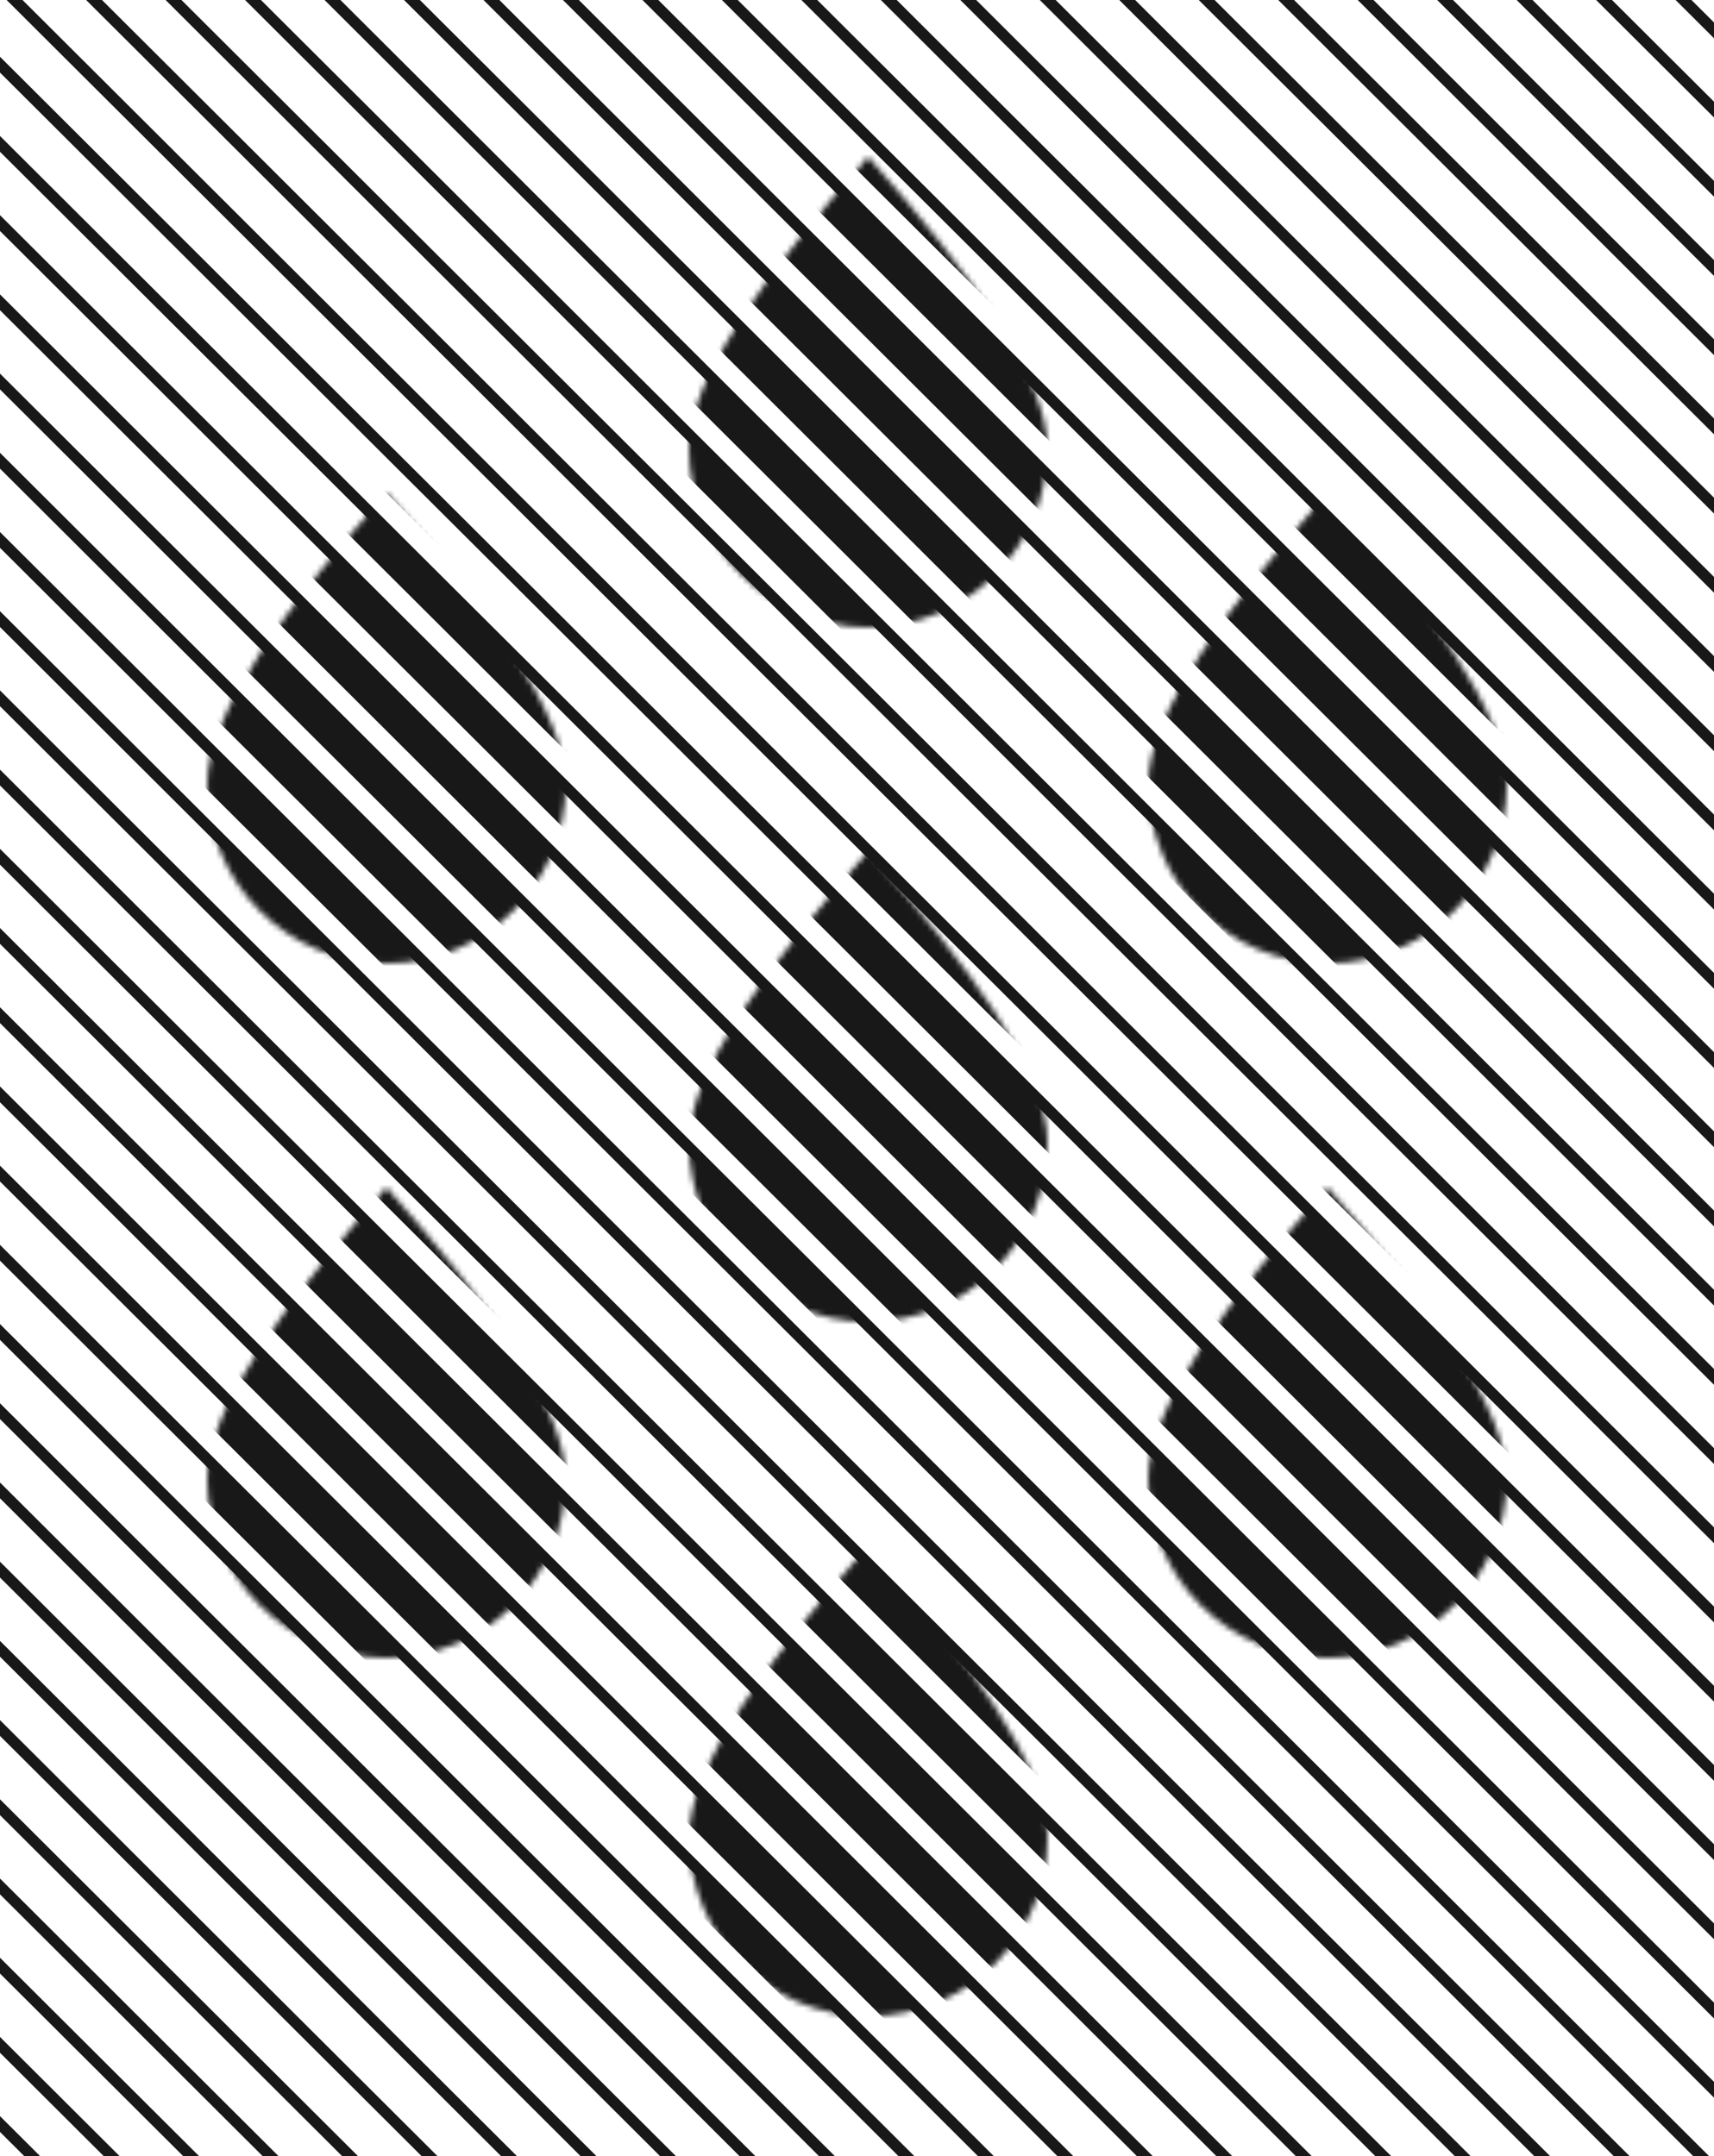 <svg width="306" height="385" viewBox="0 0 306 385" fill="none" xmlns="http://www.w3.org/2000/svg">
<rect x="0" y="0" width="306" height="385" fill="#808080" stroke="none"/>
<g clip-path="url(#clip0)">
<rect width="306" height="385" fill="white"/>
<path d="M195.639 -246L589.37 146.444" stroke="#181818" stroke-width="2"/>
<path d="M188.545 -238.929L582.276 153.515" stroke="#181818" stroke-width="2"/>
<path d="M181.451 -231.858L575.182 160.586" stroke="#181818" stroke-width="2"/>
<path d="M174.357 -224.787L568.088 167.657" stroke="#181818" stroke-width="2"/>
<path d="M167.262 -217.716L560.993 174.729" stroke="#181818" stroke-width="2"/>
<path d="M160.168 -210.645L553.899 181.8" stroke="#181818" stroke-width="2"/>
<path d="M153.074 -203.574L546.805 188.871" stroke="#181818" stroke-width="2"/>
<path d="M145.98 -196.503L539.711 195.942" stroke="#181818" stroke-width="2"/>
<path d="M138.885 -189.431L532.616 203.013" stroke="#181818" stroke-width="2"/>
<path d="M131.791 -182.36L525.522 210.084" stroke="#181818" stroke-width="2"/>
<path d="M124.697 -175.289L518.428 217.155" stroke="#181818" stroke-width="2"/>
<path d="M117.603 -168.218L511.333 224.226" stroke="#181818" stroke-width="2"/>
<path d="M110.508 -161.147L504.239 231.297" stroke="#181818" stroke-width="2"/>
<path d="M103.414 -154.076L497.145 238.368" stroke="#181818" stroke-width="2"/>
<path d="M96.32 -147.005L490.051 245.439" stroke="#181818" stroke-width="2"/>
<path d="M89.226 -139.934L482.957 252.51" stroke="#181818" stroke-width="2"/>
<path d="M82.131 -132.863L475.862 259.581" stroke="#181818" stroke-width="2"/>
<path d="M75.037 -125.792L468.768 266.652" stroke="#181818" stroke-width="2"/>
<path d="M67.943 -118.721L461.674 273.724" stroke="#181818" stroke-width="2"/>
<path d="M60.849 -111.65L454.579 280.795" stroke="#181818" stroke-width="2"/>
<path d="M53.754 -104.579L447.485 287.866" stroke="#181818" stroke-width="2"/>
<path d="M46.66 -97.508L440.391 294.937" stroke="#181818" stroke-width="2"/>
<path d="M39.566 -90.436L433.297 302.008" stroke="#181818" stroke-width="2"/>
<path d="M32.472 -83.365L426.203 309.079" stroke="#181818" stroke-width="2"/>
<path d="M25.377 -76.294L419.108 316.15" stroke="#181818" stroke-width="2"/>
<path d="M18.283 -69.223L412.014 323.221" stroke="#181818" stroke-width="2"/>
<path d="M11.189 -62.152L404.92 330.292" stroke="#181818" stroke-width="2"/>
<path d="M4.095 -55.081L397.826 337.363" stroke="#181818" stroke-width="2"/>
<path d="M-3 -48.01L390.731 344.434" stroke="#181818" stroke-width="2"/>
<path d="M-10.094 -40.939L383.637 351.505" stroke="#181818" stroke-width="2"/>
<path d="M-17.188 -33.868L376.543 358.576" stroke="#181818" stroke-width="2"/>
<path d="M-24.282 -26.797L369.448 365.647" stroke="#181818" stroke-width="2"/>
<path d="M-31.377 -19.726L362.354 372.718" stroke="#181818" stroke-width="2"/>
<path d="M-38.471 -12.655L355.26 379.789" stroke="#181818" stroke-width="2"/>
<path d="M-45.565 -5.584L348.166 386.861" stroke="#181818" stroke-width="2"/>
<path d="M-52.66 1.487L341.071 393.932" stroke="#181818" stroke-width="2"/>
<path d="M-59.754 8.558L333.977 401.003" stroke="#181818" stroke-width="2"/>
<path d="M-66.848 15.63L326.883 408.074" stroke="#181818" stroke-width="2"/>
<path d="M-73.942 22.701L319.789 415.145" stroke="#181818" stroke-width="2"/>
<path d="M-81.037 29.772L312.694 422.216" stroke="#181818" stroke-width="2"/>
<path d="M-88.131 36.843L305.6 429.287" stroke="#181818" stroke-width="2"/>
<path d="M-95.225 43.914L298.506 436.358" stroke="#181818" stroke-width="2"/>
<path d="M-102.319 50.985L291.412 443.429" stroke="#181818" stroke-width="2"/>
<path d="M-109.413 58.056L284.318 450.5" stroke="#181818" stroke-width="2"/>
<path d="M-116.508 65.127L277.223 457.571" stroke="#181818" stroke-width="2"/>
<path d="M-123.602 72.198L270.129 464.642" stroke="#181818" stroke-width="2"/>
<path d="M-130.696 79.269L263.035 471.713" stroke="#181818" stroke-width="2"/>
<path d="M-137.791 86.34L255.94 478.784" stroke="#181818" stroke-width="2"/>
<path d="M-144.885 93.411L248.846 485.856" stroke="#181818" stroke-width="2"/>
<path d="M-151.979 100.482L241.752 492.927" stroke="#181818" stroke-width="2"/>
<path d="M-159.073 107.553L234.658 499.998" stroke="#181818" stroke-width="2"/>
<path d="M-166.167 114.625L227.563 507.069" stroke="#181818" stroke-width="2"/>
<path d="M-173.262 121.696L220.469 514.14" stroke="#181818" stroke-width="2"/>
<path d="M-180.356 128.767L213.375 521.211" stroke="#181818" stroke-width="2"/>
<path d="M-187.45 135.838L206.281 528.282" stroke="#181818" stroke-width="2"/>
<path d="M-194.545 142.909L199.186 535.353" stroke="#181818" stroke-width="2"/>
<path d="M-201.639 149.98L192.092 542.424" stroke="#181818" stroke-width="2"/>
<path d="M-208.733 157.051L184.998 549.495" stroke="#181818" stroke-width="2"/>
<path d="M-215.827 164.122L177.904 556.566" stroke="#181818" stroke-width="2"/>
<path d="M-222.922 171.193L170.809 563.637" stroke="#181818" stroke-width="2"/>
<path d="M-230.016 178.264L163.715 570.708" stroke="#181818" stroke-width="2"/>
<path d="M-237.11 185.335L156.621 577.779" stroke="#181818" stroke-width="2"/>
<path d="M-244.204 192.406L149.527 584.851" stroke="#181818" stroke-width="2"/>
<path d="M-251.298 199.477L142.432 591.922" stroke="#181818" stroke-width="2"/>
<mask id="mask0" mask-type="alpha" maskUnits="userSpaceOnUse" x="37" y="28" width="232" height="332">
<path fill-rule="evenodd" clip-rule="evenodd" d="M123 80C123 67.327 137.327 48 155 28C172.673 48 187 67.327 187 80C187 97.673 172.673 112 155 112C137.327 112 123 97.673 123 80ZM37 140C37 127.327 51.327 108 69 88C86.673 108 101 127.327 101 140C101 157.673 86.673 172 69 172C51.327 172 37 157.673 37 140ZM123 204C123 191.327 137.327 172 155 152C172.673 172 187 191.327 187 204C187 221.673 172.673 236 155 236C137.327 236 123 221.673 123 204ZM155 276C137.327 296 123 315.327 123 328C123 345.673 137.327 360 155 360C172.673 360 187 345.673 187 328C187 315.327 172.673 296 155 276ZM69 212C51.327 232 37 251.327 37 264C37 281.673 51.327 296 69 296C86.673 296 101 281.673 101 264C101 251.327 86.673 232 69 212ZM205 264C205 251.327 219.327 232 237 212C254.673 232 269 251.327 269 264C269 281.673 254.673 296 237 296C219.327 296 205 281.673 205 264ZM237 88C219.327 108 205 127.327 205 140C205 157.673 219.327 172 237 172C254.673 172 269 157.673 269 140C269 127.327 254.673 108 237 88Z" fill="#181818"/>
</mask>
<g mask="url(#mask0)">
<path d="M169.639 -226L563.37 166.444" stroke="#181818" stroke-width="6"/>
<path d="M162.545 -218.929L556.276 173.515" stroke="#181818" stroke-width="6"/>
<path d="M155.451 -211.858L549.182 180.587" stroke="#181818" stroke-width="6"/>
<path d="M148.357 -204.787L542.088 187.658" stroke="#181818" stroke-width="6"/>
<path d="M141.262 -197.716L534.993 194.729" stroke="#181818" stroke-width="6"/>
<path d="M134.168 -190.645L527.899 201.8" stroke="#181818" stroke-width="6"/>
<path d="M127.074 -183.574L520.805 208.871" stroke="#181818" stroke-width="6"/>
<path d="M119.98 -176.503L513.711 215.942" stroke="#181818" stroke-width="6"/>
<path d="M112.885 -169.431L506.616 223.013" stroke="#181818" stroke-width="6"/>
<path d="M105.791 -162.36L499.522 230.084" stroke="#181818" stroke-width="6"/>
<path d="M98.697 -155.289L492.428 237.155" stroke="#181818" stroke-width="6"/>
<path d="M91.603 -148.218L485.334 244.226" stroke="#181818" stroke-width="6"/>
<path d="M84.508 -141.147L478.239 251.297" stroke="#181818" stroke-width="6"/>
<path d="M77.414 -134.076L471.145 258.368" stroke="#181818" stroke-width="6"/>
<path d="M70.32 -127.005L464.051 265.439" stroke="#181818" stroke-width="6"/>
<path d="M63.226 -119.934L456.957 272.51" stroke="#181818" stroke-width="6"/>
<path d="M56.131 -112.863L449.862 279.581" stroke="#181818" stroke-width="6"/>
<path d="M49.037 -105.792L442.768 286.652" stroke="#181818" stroke-width="6"/>
<path d="M41.943 -98.721L435.674 293.724" stroke="#181818" stroke-width="6"/>
<path d="M34.849 -91.65L428.58 300.795" stroke="#181818" stroke-width="6"/>
<path d="M27.754 -84.579L421.485 307.866" stroke="#181818" stroke-width="6"/>
<path d="M20.66 -77.507L414.391 314.937" stroke="#181818" stroke-width="6"/>
<path d="M13.566 -70.436L407.297 322.008" stroke="#181818" stroke-width="6"/>
<path d="M6.472 -63.365L400.203 329.079" stroke="#181818" stroke-width="6"/>
<path d="M-0.623 -56.294L393.108 336.15" stroke="#181818" stroke-width="6"/>
<path d="M-7.717 -49.223L386.014 343.221" stroke="#181818" stroke-width="6"/>
<path d="M-14.811 -42.152L378.92 350.292" stroke="#181818" stroke-width="6"/>
<path d="M-21.905 -35.081L371.826 357.363" stroke="#181818" stroke-width="6"/>
<path d="M-29 -28.01L364.731 364.434" stroke="#181818" stroke-width="6"/>
<path d="M-36.094 -20.939L357.637 371.505" stroke="#181818" stroke-width="6"/>
<path d="M-43.188 -13.868L350.543 378.576" stroke="#181818" stroke-width="6"/>
<path d="M-50.282 -6.797L343.449 385.647" stroke="#181818" stroke-width="6"/>
<path d="M-57.377 0.274L336.354 392.718" stroke="#181818" stroke-width="6"/>
<path d="M-64.471 7.345L329.26 399.789" stroke="#181818" stroke-width="6"/>
<path d="M-71.565 14.416L322.166 406.861" stroke="#181818" stroke-width="6"/>
<path d="M-78.659 21.487L315.072 413.932" stroke="#181818" stroke-width="6"/>
<path d="M-85.754 28.558L307.977 421.003" stroke="#181818" stroke-width="6"/>
<path d="M-92.848 35.63L300.883 428.074" stroke="#181818" stroke-width="6"/>
<path d="M-99.942 42.701L293.789 435.145" stroke="#181818" stroke-width="6"/>
<path d="M-107.036 49.772L286.695 442.216" stroke="#181818" stroke-width="6"/>
<path d="M-114.131 56.843L279.6 449.287" stroke="#181818" stroke-width="6"/>
<path d="M-121.225 63.914L272.506 456.358" stroke="#181818" stroke-width="6"/>
<path d="M-128.319 70.985L265.412 463.429" stroke="#181818" stroke-width="6"/>
<path d="M-135.413 78.056L258.318 470.5" stroke="#181818" stroke-width="6"/>
<path d="M-142.508 85.127L251.223 477.571" stroke="#181818" stroke-width="6"/>
<path d="M-149.602 92.198L244.129 484.642" stroke="#181818" stroke-width="6"/>
<path d="M-156.696 99.269L237.035 491.713" stroke="#181818" stroke-width="6"/>
<path d="M-163.79 106.34L229.941 498.784" stroke="#181818" stroke-width="6"/>
<path d="M-170.885 113.411L222.846 505.856" stroke="#181818" stroke-width="6"/>
<path d="M-177.979 120.482L215.752 512.927" stroke="#181818" stroke-width="6"/>
<path d="M-185.073 127.553L208.658 519.998" stroke="#181818" stroke-width="6"/>
<path d="M-192.167 134.625L201.563 527.069" stroke="#181818" stroke-width="6"/>
<path d="M-199.262 141.696L194.469 534.14" stroke="#181818" stroke-width="6"/>
<path d="M-206.356 148.767L187.375 541.211" stroke="#181818" stroke-width="6"/>
<path d="M-213.45 155.838L180.281 548.282" stroke="#181818" stroke-width="6"/>
<path d="M-220.544 162.909L173.187 555.353" stroke="#181818" stroke-width="6"/>
<path d="M-227.639 169.98L166.092 562.424" stroke="#181818" stroke-width="6"/>
<path d="M-234.733 177.051L158.998 569.495" stroke="#181818" stroke-width="6"/>
<path d="M-241.827 184.122L151.904 576.566" stroke="#181818" stroke-width="6"/>
<path d="M-248.921 191.193L144.81 583.637" stroke="#181818" stroke-width="6"/>
<path d="M-256.016 198.264L137.715 590.708" stroke="#181818" stroke-width="6"/>
<path d="M-263.11 205.335L130.621 597.779" stroke="#181818" stroke-width="6"/>
<path d="M-270.204 212.406L123.527 604.851" stroke="#181818" stroke-width="6"/>
<path d="M-277.298 219.477L116.432 611.922" stroke="#181818" stroke-width="6"/>
</g>
</g>
<defs>
<clipPath id="clip0">
<rect width="306" height="385" fill="white"/>
</clipPath>
</defs>
</svg>
